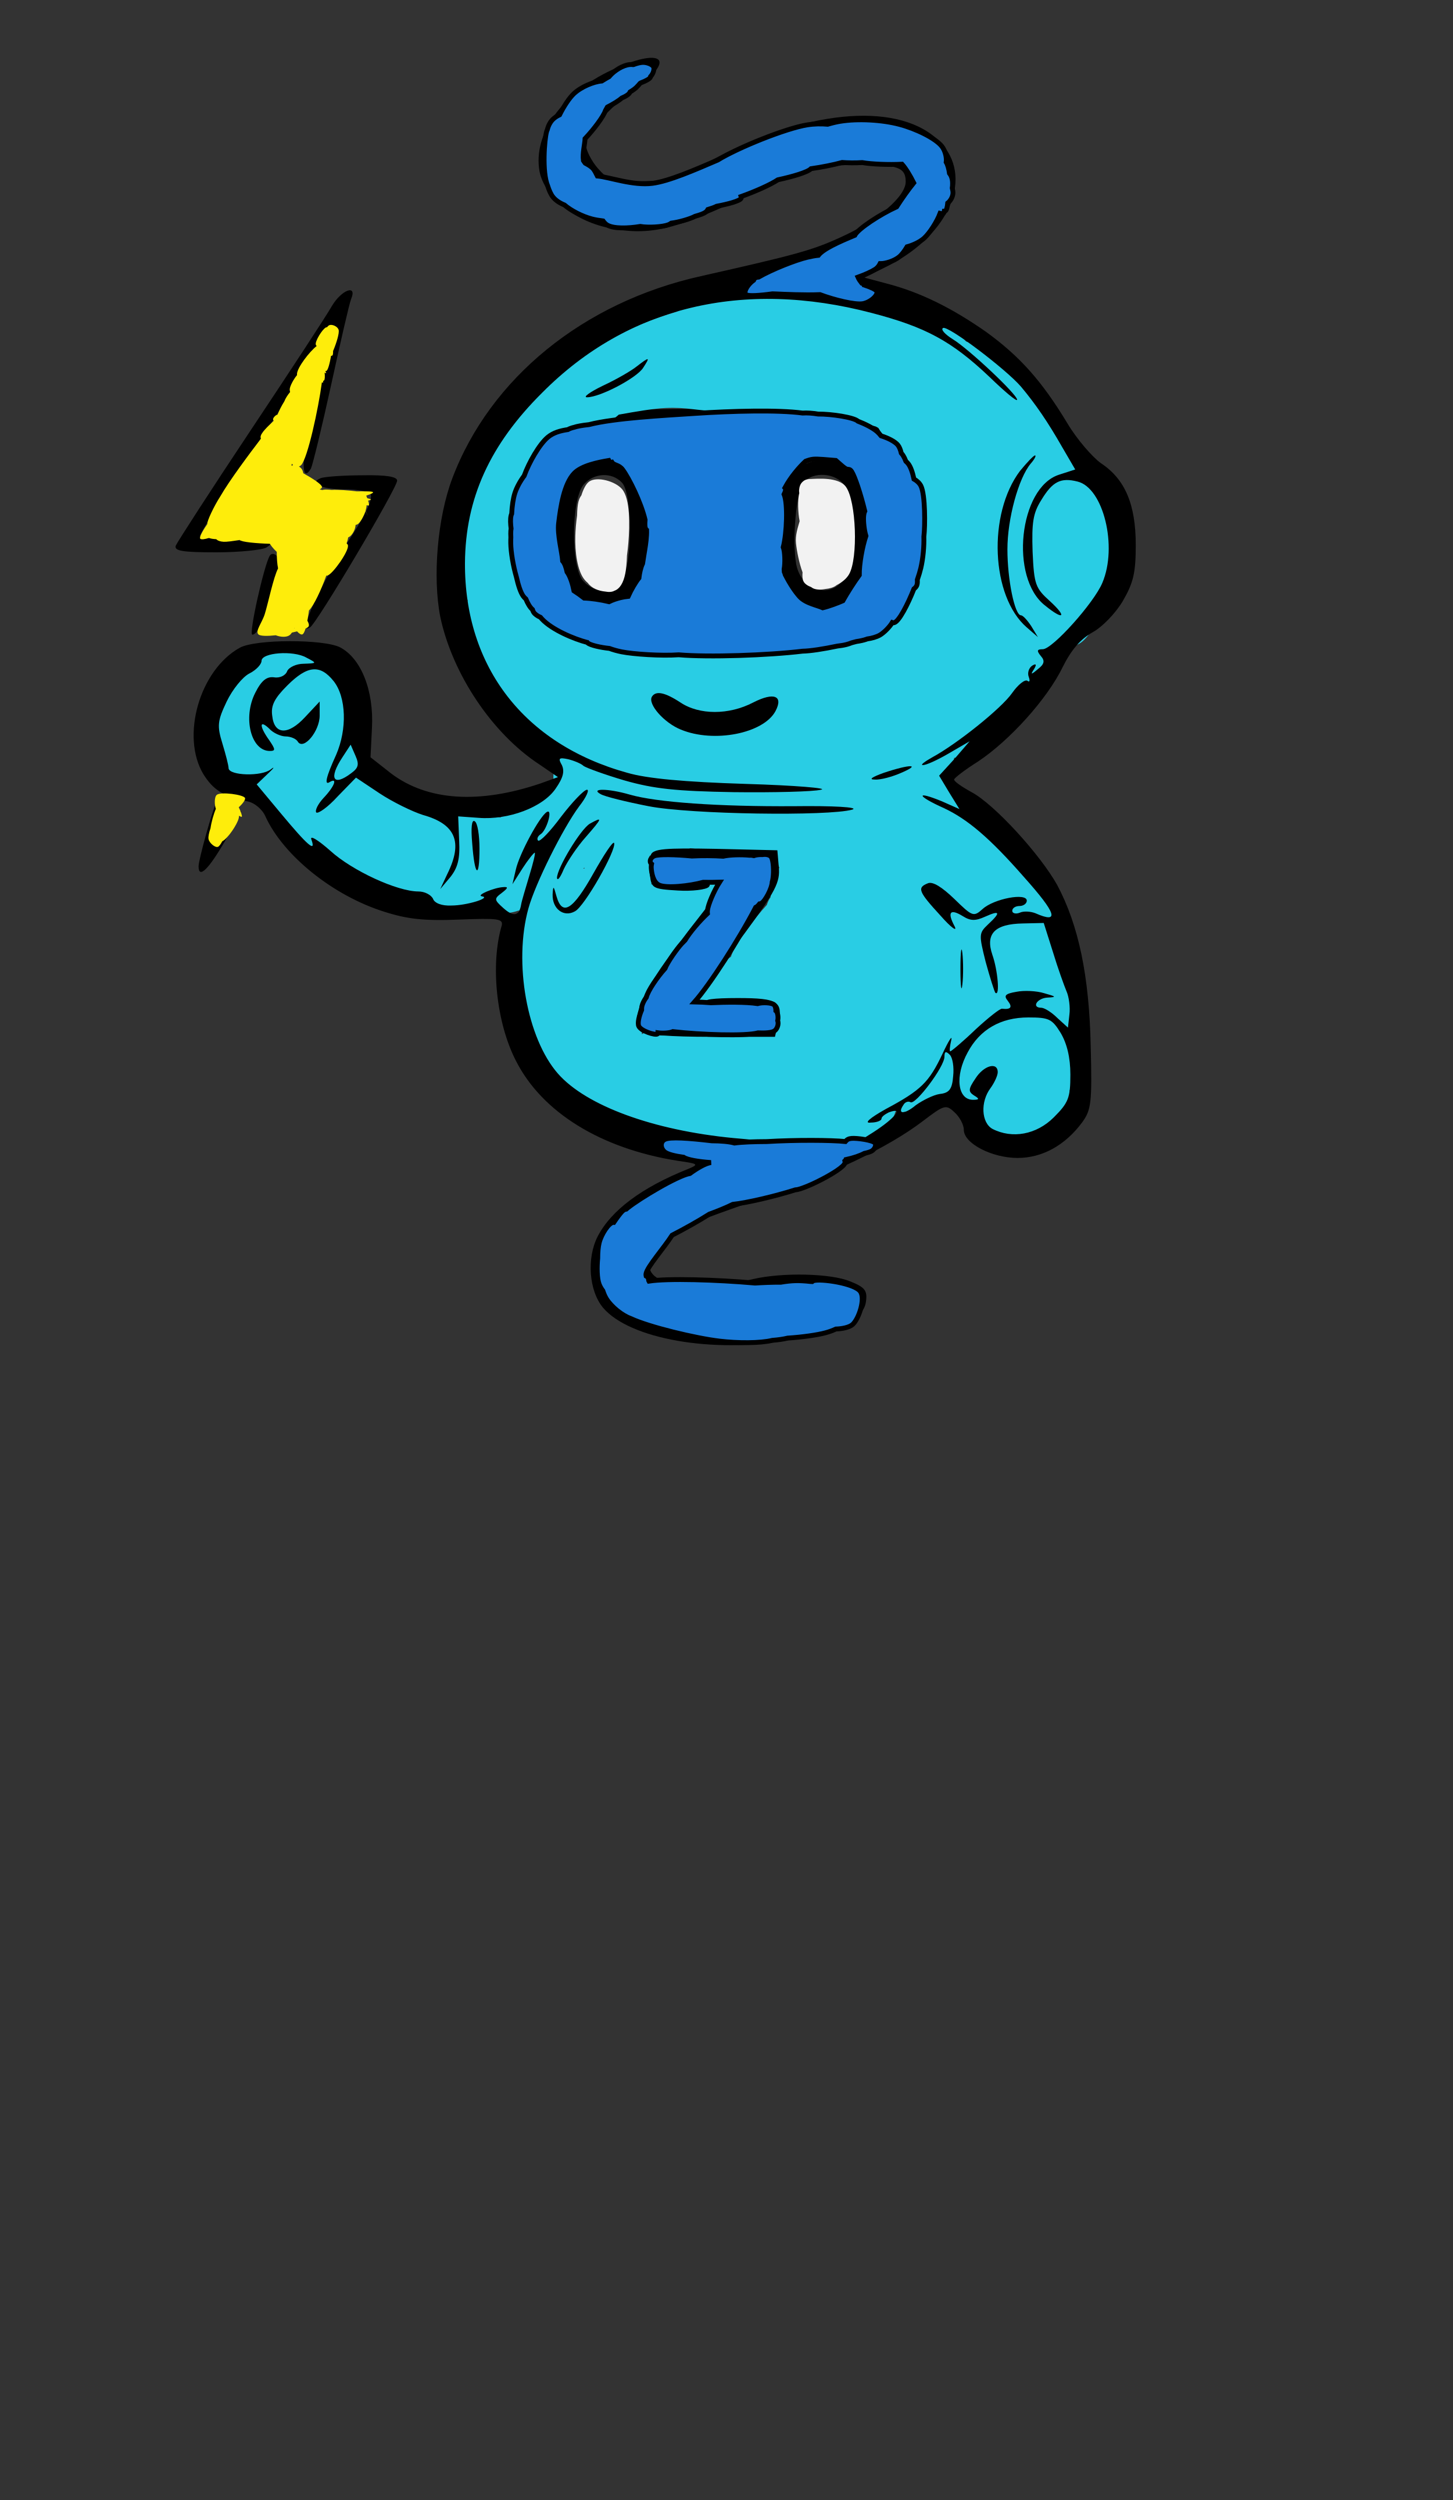 <?xml version="1.0" encoding="utf-8"?>
<svg version="1.0" xmlns="http://www.w3.org/2000/svg" width="300pt" height="516pt" viewBox="0 0 300 516" preserveAspectRatio="none">
  <rect x="0" y="0" width="300" height="516" fill="#333333" stroke="none"/>
  <g transform="translate(0,302) scale(0.1,-0.1)" fill="#000000" stroke="none">
    <path d="M1260 2171 c-137 -19 -220 -118 -220 -261 0 -132 72 -212 216 -240 85 -17 431 -8 502 12 103 30 156 111 155 239 -1 116 -38 185 -126 231 -39 21 -57 22 -257 24 -118 1 -240 -1 -270 -5z m481 -22 c54 -14 101 -50 127 -97 20 -36 24 -56 23 -134 0 -82 -3 -96 -28 -136 -28 -45 -72 -75 -128 -88 -89 -19 -363 -24 -475 -8 -120 17 -200 100 -200 209 0 90 19 142 69 194 42 43 53 49 112 59 35 6 98 11 139 12 41 1 75 2 76 3 6 6 255 -6 285 -14z"/>
    <path d="M1191 2046 c-29 -31 -40 -82 -36 -159 3 -55 7 -65 35 -90 26 -23 39 -28 63 -23 57 12 77 45 81 136 3 73 -9 115 -41 140 -35 27 -74 26 -102 -4z m93 -22 c22 -22 22 -170 0 -202 -19 -28 -55 -28 -80 -1 -26 29 -25 171 2 200 21 23 57 25 78 3z"/>
    <path stroke="rgb(255,0,0)" stroke-width="0" opacity="0.949" d="M 2145.429 1610.561 C 2172.764 1634.764 2190.266 1655.334 2197.005 1678.256 C 2197.651 1680.455 2198.19 1682.759 2198.624 1685.136 C 2209.844 1684.962 2222.256 1686.724 2231.543 1693.452 C 2251.15 1707.657 2271.001 1744.148 2279.897 1780.488 C 2280.977 1784.9 2281.948 1789.611 2282.812 1794.565 C 2294.019 1806.702 2299.255 1823.42 2302.922 1844.038 C 2308.599 1875.963 2310.189 1949.2 2296.475 1969.756 C 2292.096 1976.319 2284.049 1977.954 2275.97 1978.68 C 2273.697 1996.292 2270.356 2011.472 2266.081 2019.951 C 2260.397 2031.227 2253.896 2034.321 2243.517 2036.069 C 2242.953 2036.164 2242.373 2036.218 2241.779 2036.235 C 2237.465 2042.005 2232.958 2047.079 2228.32 2051.266 C 2226.916 2052.533 2225.418 2053.737 2223.84 2054.881 C 2216.358 2097.673 2206.148 2135.326 2193.321 2150.275 C 2189.171 2155.111 2183.98 2158.107 2178.2 2159.891 C 2176.872 2165.954 2174.644 2172.187 2171.217 2178.365 C 2163.143 2192.92 2140.153 2213.481 2117.946 2232.09 C 2117.007 2233.235 2116.037 2234.361 2115.035 2235.468 C 2105.898 2245.56 2092.762 2256.032 2077.158 2266.193 C 2074.758 2268.356 2072.768 2270.257 2071.287 2271.848 C 2064.802 2278.815 2068.794 2279.887 2061.617 2284.742 C 2051.465 2291.61 2020.707 2306.119 1994.593 2315.288 C 1983.281 2328.58 1972.423 2339.764 1963.068 2347.371 C 1931.145 2373.329 1883.623 2380.476 1863.138 2379.607 C 1854.157 2379.225 1848.645 2376.853 1844.294 2371.934 C 1838.249 2375.481 1831.891 2378.692 1825.377 2381.449 C 1796.046 2393.861 1751.183 2399.899 1712.952 2400.7 C 1700.57 2404.217 1687.69 2407.05 1676.173 2409.079 C 1652.548 2413.241 1623.543 2413.625 1597.523 2412.037 C 1576.266 2416.051 1549.619 2416.557 1527.89 2416.447 C 1490.91 2416.259 1434.083 2411.012 1411.842 2397.106 C 1404.141 2392.291 1400.878 2384.583 1398.283 2377.038 C 1348.913 2362.349 1291.957 2339.709 1270.927 2326.188 C 1268.181 2324.423 1265.75 2322.813 1263.599 2321.284 C 1261.751 2321.122 1259.895 2320.916 1258.033 2320.662 C 1213.732 2314.625 1129.762 2283.157 1087.185 2243.297 C 1062.669 2220.345 1043.558 2191.82 1028.726 2159.32 C 1021.097 2152.022 1014.397 2144.675 1008.899 2137.38 C 992.294 2115.346 981.922 2086.921 975.055 2056.848 C 972.446 2053.776 970.168 2051.225 968.375 2049.424 C 962.388 2043.411 959.484 2046.474 955.48 2039.753 C 948.01 2027.213 937.269 1994.377 936.139 1965.611 C 934.868 1933.245 938.116 1894.808 952.046 1852.918 C 951.85 1836.092 953.285 1820.62 957.322 1805.355 C 959.702 1796.356 962.343 1788.38 965.616 1780.814 C 965.166 1779.354 964.85 1777.723 964.691 1775.883 C 961.494 1738.901 998.009 1637.254 1035.609 1588.917 C 1050.721 1569.489 1068.326 1552.123 1088.123 1537.07 C 1090.388 1528.343 1093.984 1519.844 1099.158 1512.934 C 1112.584 1495.006 1134.652 1479.69 1166.809 1467.767 C 1163.447 1466.663 1160.524 1465.45 1158.103 1464.12 C 1147.734 1458.424 1146.483 1451.903 1145.209 1441.555 C 1143.9 1430.928 1139.659 1413.205 1145.756 1397.308 C 1111.416 1389.829 1061.666 1368.736 1043.437 1348.073 C 1039.52 1343.633 1036.263 1338.394 1033.645 1332.765 C 991.591 1341.149 930.817 1346.875 905.285 1343.467 C 897.213 1342.39 890.838 1340.431 885.494 1337.9 C 875.291 1342.979 863.835 1343.702 855.551 1350.836 C 843.68 1361.059 839.377 1378.166 826.539 1389.518 C 812.215 1402.183 787.767 1404.62 771.738 1421.754 C 753.067 1441.713 743.298 1491.907 725.491 1510.053 C 720.53 1554.857 702.649 1617.962 681.019 1643.257 C 658.357 1669.759 613.473 1678.085 587.536 1678.716 C 567.101 1679.213 545.742 1667.554 535.959 1659.375 C 529.229 1653.748 532.078 1645.172 526.289 1640.034 C 519.291 1633.824 502.531 1634.748 494.053 1627.139 C 485.395 1619.368 477.436 1610.451 474.981 1593.732 C 468.473 1587.658 463.06 1580.713 458.773 1573.093 C 450.931 1563.371 445.349 1550.243 441.555 1535.499 C 434.414 1507.744 431.731 1449.048 441.555 1425.898 C 448.486 1409.567 463.566 1400.639 477.014 1396.886 C 490.436 1393.141 510.737 1396.424 522.144 1403.333 C 522.761 1403.707 523.348 1404.119 523.909 1404.566 C 524.551 1402.084 525.292 1399.913 526.289 1398.268 C 529.368 1393.184 532.228 1393.808 535.959 1388.597 C 542.104 1380.017 548.888 1357.622 558.524 1346.691 C 567.454 1336.561 581.516 1334.728 590.759 1324.126 C 601.313 1312.023 604.105 1290.28 616.548 1275.773 C 630.19 1259.867 650.56 1239.841 671.348 1233.867 C 685.271 1229.865 705.569 1230.498 721.838 1233.686 C 722.389 1232.96 722.906 1232.252 723.385 1231.565 C 731.001 1220.646 726.412 1215.979 736.279 1209 C 753.926 1196.519 811.123 1180.262 842.656 1176.764 C 846.922 1176.291 851.25 1175.929 855.574 1175.688 C 857.572 1170.234 860.152 1165.196 863.379 1161.107 C 875.596 1145.627 893.043 1132.828 924.626 1128.872 C 947.396 1126.02 990.355 1129.203 1035.201 1135.232 C 1047.904 1134.577 1059.972 1136.88 1070.011 1140.418 C 1070.914 1140.566 1071.816 1140.714 1072.716 1140.863 C 1065.709 1129.872 1059.075 1116.428 1056.792 1101.702 C 1050.978 1064.205 1065.194 968.722 1076.133 950.195 C 1078.118 946.834 1080.128 945.597 1082.322 945.092 C 1078.387 939.552 1075.725 932.979 1075.212 925.788 C 1073.347 899.664 1101.368 841.512 1126.789 809.741 C 1152.003 778.228 1187.045 754.117 1226.719 735.599 C 1244.723 727.195 1267.776 719.369 1291.271 712.98 C 1293.897 703.637 1297.938 694.833 1301.781 689.549 C 1307.47 681.727 1309.1 679.014 1324.346 676.654 C 1335.779 674.885 1357.649 675.776 1384.543 677.932 C 1385.095 677.495 1385.746 677.069 1386.514 676.654 C 1409.527 664.231 1515.832 660.1 1563.809 657.313 C 1598.117 655.32 1614.728 648.653 1647.476 655.751 C 1683.118 652.747 1784.133 663.535 1816.167 682.18 C 1834.455 692.825 1844.492 710.612 1849.141 726.139 C 1851.925 725.408 1854.754 724.869 1857.612 724.547 C 1885.374 721.422 1949.148 759.742 1960.766 756.783 C 1965.284 755.632 1960.757 751.462 1963.989 747.112 C 1970.728 738.042 1998.926 718.93 2012.342 705.206 C 2024.081 693.199 2031.218 679.685 2041.354 669.747 C 2050.635 660.648 2056.138 649.804 2070.366 647.182 C 2090.931 643.393 2137.654 649.391 2160.625 666.523 C 2184.303 684.183 2207.444 714.374 2208.979 753.559 C 2209.168 758.386 2208.983 763.812 2208.463 769.723 C 2210.452 772.075 2212.27 774.731 2213.884 777.676 C 2227.656 784.45 2239.319 792.184 2243.977 799.61 C 2253.831 815.316 2244.13 846.991 2237.53 857.633 C 2233.094 864.787 2223.197 858.59 2218.189 867.304 C 2208.466 884.22 2218.634 932.941 2205.294 980.128 C 2199.602 1000.261 2190.402 1028.2 2179.328 1058.624 C 2186.558 1061.521 2193.396 1064.459 2196.084 1071.308 C 2203.431 1090.029 2200.959 1119.711 2189.637 1148.673 C 2174.28 1187.962 2135.356 1244.903 2092.931 1284.062 C 2072.339 1303.069 2039.493 1321.741 2007.618 1338.64 C 2005.27 1352.619 2001.251 1366.21 1995.304 1376.164 C 1987.533 1389.171 1976.141 1399.757 1962.225 1409.046 C 1965.712 1425.638 1968.404 1441.976 1969.898 1455.556 C 2002.145 1462.476 2027.35 1470.495 2040.433 1479.777 C 2052.634 1488.434 2052.447 1496.968 2053.327 1508.789 C 2053.91 1516.622 2053.431 1528.281 2051.198 1539.211 C 2088.637 1563.272 2123.224 1590.902 2145.429 1610.561 Z M 1364.026 1193.305 C 1362.561 1193.769 1361.042 1194.034 1359.434 1194.016 C 1354.245 1194.693 1348.994 1194.956 1344.554 1194.675 C 1344.739 1195.315 1344.911 1195.945 1345.069 1196.566 C 1348.003 1208.074 1346.128 1221.589 1342.668 1234.208 C 1344.582 1235.488 1346.044 1236.802 1346.783 1238.036 C 1348.931 1241.622 1343.564 1247.797 1340.558 1253.658 C 1365.43 1254.358 1406.565 1261.572 1420.924 1267.048 C 1422.557 1267.671 1423.893 1268.415 1425.022 1269.228 C 1425.088 1269.217 1425.155 1269.207 1425.222 1269.197 C 1438.838 1267.118 1467.402 1265.702 1498.455 1265.586 C 1521.757 1263.418 1546.02 1262.084 1565.632 1262.162 C 1574.207 1259.932 1588.38 1259.84 1597.422 1261.884 C 1599.89 1252.56 1605.01 1239.981 1609.21 1228.535 C 1609.127 1228.48 1609.045 1228.423 1608.964 1228.366 C 1600.289 1222.216 1593.431 1190.809 1590.77 1167.669 C 1587.881 1164.255 1585.43 1158.601 1583.172 1152.131 C 1557.997 1124.976 1516.755 1070.651 1509.175 1045.345 C 1499.964 1038.832 1492.854 1032.279 1490.768 1027.431 C 1490.27 1026.273 1489.934 1025.028 1489.749 1023.738 C 1485.546 1020.829 1481.103 1017.561 1476.799 1013.463 C 1466.38 1003.543 1447.012 985.494 1436.119 971.576 C 1434.358 971.244 1432.867 970.88 1431.669 970.482 C 1421.243 967.022 1416.73 959.235 1421.999 954.364 C 1423.159 953.292 1425.345 952.229 1428.413 951.179 C 1429.438 947.019 1432.063 943.645 1434.893 942.545 C 1438.304 941.219 1443.545 943.072 1449.697 946.179 C 1482.087 940.339 1536.466 935.132 1583.74 931.281 C 1588.269 921.485 1592.931 909.655 1598.422 898.02 C 1532.537 900.443 1422.126 892.845 1382.242 890.968 C 1353.608 889.621 1336.244 893.357 1325.229 885.308 C 1325.749 897.273 1324.99 908.72 1322.648 915.41 C 1330.38 929.766 1337.209 945.369 1338.187 954.364 C 1338.487 957.129 1337.852 959.273 1336.874 961.161 C 1342.22 969.455 1346.745 978.139 1348.932 984.451 C 1349.812 986.991 1350.549 989.748 1351.121 992.575 C 1357.681 1000.209 1364.652 1010.519 1370.425 1020.864 C 1373.853 1020.729 1377.235 1021.11 1380.093 1022.059 C 1394.795 1026.939 1418.822 1066.508 1428.446 1076.859 C 1433.369 1082.154 1433.848 1081.756 1438.117 1086.53 C 1443.567 1092.626 1458.528 1104.817 1464.559 1114.677 C 1477.697 1127.179 1490.153 1142.012 1495.066 1154.224 C 1500.802 1168.484 1500.477 1190.006 1495.066 1196.13 C 1493.619 1197.768 1491.593 1199.012 1489.186 1199.689 C 1487.094 1202.051 1483.528 1204.057 1479.185 1205.344 C 1470.754 1210.858 1446.326 1208.402 1425.222 1204.726 C 1412.266 1202.469 1391.413 1197.471 1371.527 1191.605 C 1369.194 1192.26 1366.654 1192.833 1364.026 1193.305 Z M 1207.038 1228.927 C 1206.788 1228.288 1206.542 1227.651 1206.298 1227.015 C 1205.608 1227.403 1204.904 1227.783 1204.186 1228.156 C 1205.142 1228.405 1206.095 1228.657 1207.038 1228.927 Z M 1374.081 2177.905 C 1420.055 2179.917 1436.951 2172.08 1483.681 2171.458 C 1513.44 2171.062 1560.564 2168.978 1607.093 2168.339 C 1619.259 2158.914 1633.558 2151.063 1647.621 2148.433 C 1667.141 2144.782 1688.997 2154.039 1713.557 2162.517 C 1743.179 2154.25 1781.209 2147.309 1808.263 2139.703 C 1809.922 2138.738 1811.665 2137.809 1813.477 2136.907 C 1816.497 2131.727 1819.468 2127.017 1822.153 2123.105 C 1826.416 2116.894 1831.518 2112.152 1836.799 2107.925 C 1841.904 2097.674 1847.281 2087.964 1852.672 2079.605 C 1862.683 2052.007 1880.967 2014.627 1884.782 1984.953 C 1888.595 1955.298 1888.729 1921.816 1884.992 1891.528 C 1864.081 1870.012 1843.928 1840.405 1838.731 1809.039 C 1837.105 1799.223 1837 1787.311 1838.04 1774.141 C 1836.347 1772.119 1834.726 1770.382 1833.205 1768.975 C 1825.334 1761.693 1818.533 1767.918 1810.641 1762.528 C 1799.553 1754.956 1780.315 1737.56 1775.182 1720.622 C 1774.87 1719.591 1774.591 1718.512 1774.344 1717.391 C 1766.659 1713.237 1760.141 1709.718 1755.38 1707.268 C 1747.226 1703.071 1743.392 1702.533 1739.544 1700.243 C 1730.574 1696.777 1721.702 1693.825 1713.013 1691.61 C 1702.214 1688.857 1691.199 1687.17 1680.086 1686.146 C 1678.252 1688.706 1675.915 1691.027 1672.949 1692.992 C 1643.794 1712.304 1540.303 1709.325 1469.866 1709.11 C 1395.554 1708.882 1274.907 1714.558 1237.771 1689.768 C 1235.733 1688.407 1233.853 1686.891 1232.121 1685.246 C 1202.507 1702.815 1163.788 1733.959 1134.666 1759.397 C 1124.615 1776.464 1116.219 1791.34 1110.21 1797.987 C 1105.663 1803.018 1103.661 1801.823 1100.9 1803.731 C 1096.644 1877.171 1095.383 1978.879 1104.465 2035.469 C 1123.717 2060.031 1143.951 2083.938 1158.88 2103.53 C 1202.721 2126.535 1254.455 2143.009 1276.453 2163.169 C 1276.825 2163.51 1277.194 2163.851 1277.56 2164.193 C 1314.413 2170.826 1349.874 2176.846 1374.081 2177.905 Z" style="fill-opacity: 1; fill-rule: nonzero; stroke: none; stroke-dasharray: none; stroke-dashoffset: 0px; stroke-linecap: butt; stroke-linejoin: miter; stroke-miterlimit: 4; stroke-opacity: 1; stroke-width: 1px; paint-order: normal; vector-effect: none; opacity: 1; mix-blend-mode: normal; isolation: auto; fill: rgb(41, 205, 228);"/>
    <path d="M1264 2876 c-104 -48 -164 -133 -150 -210 10 -51 70 -101 141 -116 81 -17 133 -6 265 55 137 64 175 75 257 75 77 0 93 -6 93 -35 0 -31 -59 -81 -135 -115 -59 -27 -93 -36 -288 -80 -243 -54 -435 -211 -513 -417 -31 -82 -41 -204 -25 -286 25 -118 107 -241 205 -305 l38 -26 -36 -13 c-127 -43 -234 -36 -309 21 l-42 33 3 61 c4 76 -22 143 -66 166 -34 17 -175 17 -207 -1 -83 -46 -122 -183 -75 -261 20 -32 41 -46 91 -56 15 -3 31 -17 37 -31 37 -81 140 -164 246 -197 47 -15 82 -19 154 -16 79 3 91 2 88 -12 -24 -81 -11 -201 29 -279 54 -107 176 -182 335 -207 42 -6 44 -7 20 -17 -95 -38 -158 -85 -186 -139 -23 -45 -18 -112 11 -147 55 -65 228 -95 383 -67 106 19 156 44 160 80 3 22 -2 29 -32 41 -40 17 -141 19 -201 5 -55 -14 -169 -14 -194 0 -29 15 -26 41 7 72 37 35 53 42 203 94 147 50 263 106 333 159 46 35 49 36 67 19 10 -9 19 -25 19 -36 0 -28 58 -58 111 -58 51 0 98 26 133 73 19 26 21 40 18 157 -3 146 -25 250 -69 333 -35 63 -130 167 -177 192 -20 11 -36 22 -36 26 0 3 22 20 49 37 65 43 143 129 175 195 18 36 37 58 62 72 20 11 47 39 62 64 22 38 27 58 27 116 0 84 -22 136 -72 169 -18 13 -50 50 -69 82 -53 88 -99 139 -168 189 -70 49 -136 82 -206 100 l-45 12 50 25 c128 66 176 185 105 256 -80 81 -263 68 -454 -30 -89 -46 -108 -52 -164 -52 -58 -1 -66 2 -88 27 -13 15 -24 37 -24 47 0 25 43 74 107 121 80 59 47 81 -53 35z m-84 -158 c1 -61 65 -108 148 -108 37 0 70 10 141 45 51 25 101 45 112 45 10 0 19 4 19 9 0 8 27 18 80 27 108 21 193 7 233 -36 15 -17 27 -42 27 -55 0 -32 -35 -86 -74 -114 -17 -12 -46 -34 -65 -50 l-34 -28 22 -22 c28 -28 19 -44 -17 -30 -15 6 -67 13 -115 16 -57 4 -86 10 -84 17 2 6 8 11 13 11 27 1 183 61 225 86 51 32 89 82 89 117 0 70 -132 89 -275 40 -16 -6 -67 -28 -112 -49 -45 -22 -109 -46 -142 -55 -54 -13 -65 -13 -113 1 -29 9 -60 21 -69 28 -33 26 -48 81 -33 121 10 27 24 18 24 -16z m620 -344 c111 -29 165 -58 243 -132 31 -30 57 -52 57 -47 0 11 -100 105 -133 125 -16 10 -25 20 -20 23 10 6 130 -85 161 -121 31 -37 56 -74 84 -123 l28 -48 -34 -11 c-82 -27 -102 -213 -28 -270 38 -31 46 -24 10 9 -30 27 -33 34 -36 102 -2 61 1 80 18 107 23 38 40 47 75 38 53 -13 83 -134 51 -209 -17 -41 -103 -137 -123 -137 -12 0 -13 -3 -4 -14 9 -10 7 -17 -6 -27 -14 -12 -16 -12 -8 0 6 10 4 12 -4 7 -7 -5 -10 -15 -7 -23 3 -8 2 -12 -3 -8 -5 3 -19 -8 -31 -25 -22 -32 -115 -106 -165 -133 -16 -9 -25 -16 -20 -16 6 -1 30 10 54 24 l43 25 -31 -36 -32 -35 21 -35 21 -34 -36 16 c-56 23 -52 11 4 -14 49 -23 95 -62 165 -142 68 -76 74 -97 24 -75 -10 4 -25 5 -33 1 -8 -3 -15 -1 -15 4 0 6 7 10 15 10 8 0 15 5 15 11 0 17 -68 4 -91 -17 -19 -17 -21 -16 -59 21 -25 24 -44 36 -54 32 -23 -9 -20 -17 26 -67 22 -25 35 -34 29 -22 -16 30 -9 37 17 21 16 -10 26 -10 46 -1 31 14 33 9 6 -16 -19 -18 -19 -21 -5 -77 9 -33 18 -61 20 -64 10 -9 5 47 -6 78 -15 44 5 64 63 65 l43 1 19 -60 c10 -33 23 -69 28 -81 5 -11 8 -33 6 -48 l-3 -27 -22 20 c-12 12 -27 21 -33 21 -21 0 -9 20 13 21 19 1 18 2 -7 9 -16 5 -42 6 -57 3 -24 -4 -27 -8 -18 -19 10 -13 6 -18 -12 -16 -4 1 -29 -19 -55 -43 -26 -25 -50 -45 -52 -45 -2 0 -1 10 2 23 3 12 -5 0 -18 -28 -28 -59 -44 -75 -117 -114 -34 -19 -46 -30 -31 -28 12 0 22 4 22 8 0 4 7 9 15 13 32 12 13 -12 -32 -41 -42 -27 -70 -41 -148 -74 -11 -5 -65 -23 -120 -41 -120 -40 -190 -79 -210 -118 -21 -40 -19 -57 10 -84 36 -34 96 -39 215 -21 94 15 172 16 187 2 14 -14 -9 -37 -49 -48 -57 -16 -76 -18 -190 -18 -187 -2 -278 61 -234 160 21 48 43 70 113 113 34 21 64 45 68 54 7 18 -27 52 -51 52 -8 0 -14 4 -14 8 0 4 26 5 58 1 31 -4 82 -7 112 -7 42 1 35 3 -35 9 -167 16 -305 67 -363 133 -64 73 -92 229 -61 341 14 51 72 167 105 211 15 19 21 34 16 34 -6 0 -30 -25 -53 -55 -23 -31 -44 -53 -48 -50 -3 3 -1 9 5 13 13 8 26 54 13 46 -15 -9 -57 -87 -64 -119 l-7 -30 21 33 c11 17 23 32 25 32 2 0 -3 -21 -11 -47 -8 -27 -16 -53 -17 -60 -4 -24 -16 -26 -37 -7 -19 17 -19 19 -3 31 13 10 14 13 3 12 -19 -1 -57 -17 -44 -19 20 -3 -31 -19 -63 -19 -20 -1 -35 5 -38 14 -4 8 -17 15 -30 15 -44 0 -137 43 -182 84 -26 23 -43 33 -39 23 10 -28 -8 -12 -63 54 l-50 60 23 22 c13 12 15 16 6 9 -19 -15 -85 -13 -87 2 0 6 -6 29 -13 52 -11 36 -10 46 9 86 12 25 33 51 47 58 14 7 25 19 25 26 0 17 65 22 92 7 23 -12 23 -12 -5 -13 -15 0 -30 -7 -34 -15 -3 -9 -15 -15 -27 -13 -15 2 -26 -6 -39 -32 -26 -51 -9 -120 30 -120 12 0 12 3 -1 22 -21 29 -21 44 0 24 8 -9 24 -16 34 -16 10 0 22 -5 25 -11 12 -18 45 22 45 54 l0 29 -30 -32 c-35 -38 -64 -37 -68 3 -3 21 5 36 31 62 42 42 68 44 96 9 26 -33 28 -99 5 -152 -21 -46 -25 -64 -13 -56 17 10 9 -10 -13 -33 -12 -13 -18 -26 -15 -30 4 -3 24 11 44 33 l38 39 48 -32 c27 -18 68 -38 90 -45 68 -19 83 -56 51 -121 l-15 -32 21 25 c15 19 20 37 18 75 l-2 50 42 -3 c62 -5 133 22 159 60 16 23 19 36 13 49 -8 14 -6 16 13 12 12 -3 27 -9 32 -14 6 -4 44 -18 85 -30 60 -17 105 -22 225 -24 83 -1 164 1 180 5 17 3 -53 9 -155 12 -127 4 -204 11 -245 23 -213 59 -336 219 -335 433 1 133 51 244 160 352 176 177 414 234 680 164z m-1075 -950 c-37 -28 -47 -11 -18 33 l17 26 10 -23 c8 -18 6 -25 -9 -36z m1465 -536 c13 -22 20 -51 20 -86 0 -48 -4 -58 -34 -88 -36 -36 -86 -45 -127 -24 -23 13 -25 56 -4 84 8 11 15 26 15 33 0 22 -29 14 -46 -13 -15 -22 -15 -27 -3 -35 12 -7 11 -9 -2 -9 -32 0 -38 49 -11 98 25 47 68 72 125 72 43 0 49 -3 67 -32z m-222 -89 c-2 -27 -8 -35 -28 -37 -13 -2 -35 -13 -49 -23 -24 -20 -39 -19 -26 0 3 6 10 9 15 6 10 -6 70 73 70 94 0 11 3 12 11 4 6 -6 9 -26 7 -44z"/>
    <path d="M1657 2059 c-30 -18 -47 -65 -47 -132 0 -78 14 -121 45 -141 29 -19 46 -20 79 -5 41 19 59 70 54 159 -3 66 -7 82 -27 104 -26 28 -71 34 -104 15z m87 -41 c19 -27 22 -144 4 -183 -24 -53 -92 -40 -104 20 -9 51 0 150 15 169 20 24 67 20 85 -6z"/>
    <path d="M2106 2048 c-67 -89 -60 -259 14 -323 l23 -20 -14 23 c-8 12 -17 22 -21 22 -13 0 -28 74 -28 136 0 64 23 147 48 177 8 9 12 17 9 17 -3 0 -17 -15 -31 -32z"/>
    <path d="M1825 1425 c-25 -9 -32 -14 -19 -14 12 -1 37 6 55 14 42 18 18 18 -36 0z"/>
    <path d="M1240 1381 c8 -5 53 -16 99 -25 87 -17 372 -21 421 -7 14 5 -40 8 -120 7 -157 -1 -285 8 -340 24 -45 13 -82 13 -60 1z"/>
    <path d="M975 1279 c5 -68 15 -75 15 -11 0 28 -4 54 -10 57 -6 4 -8 -13 -5 -46z"/>
    <path d="M1218 1320 c-19 -11 -68 -92 -68 -112 1 -7 7 1 14 18 8 17 28 47 46 67 34 39 35 42 8 27z"/>
    <path d="M1225 1217 c-42 -75 -64 -89 -76 -47 -6 22 -7 23 -8 4 -1 -30 23 -48 46 -35 20 10 86 127 81 141 -2 5 -21 -24 -43 -63z"/>
    <path d="M1401 1072 c-75 -97 -101 -158 -78 -181 7 -7 64 -11 144 -11 l133 0 6 25 c12 48 1 55 -83 55 -51 0 -73 -3 -64 -9 8 -5 33 -8 56 -6 48 4 70 -6 62 -29 -9 -22 -218 -24 -236 -2 -15 18 11 73 63 131 20 22 36 43 36 47 0 4 6 13 14 20 12 13 32 59 24 58 -2 -1 -36 -44 -77 -98z" style=""/>
    <path d="M1344 1256 c-3 -8 -4 -27 -2 -43 3 -26 6 -28 57 -31 30 -2 59 2 64 7 8 8 -3 11 -35 11 -29 0 -50 6 -58 15 -23 28 3 36 111 33 103 -3 104 -3 107 -28 1 -17 -14 -47 -51 -95 -29 -38 -63 -88 -77 -109 -42 -70 0 -26 77 77 64 87 74 106 71 137 l-3 35 -128 3 c-104 2 -128 0 -133 -12z" style=""/>
    <path d="M1983 1020 c0 -36 2 -50 4 -32 2 17 2 47 0 65 -2 17 -4 3 -4 -33z"/>
    <path d="M685 2388 c-10 -18 -86 -134 -168 -257 -82 -123 -151 -230 -154 -237 -4 -11 13 -14 83 -14 49 0 96 5 104 10 17 11 15 12 -68 15 -35 2 -66 5 -69 8 -5 6 207 330 237 361 20 20 20 21 -13 -139 -15 -71 -13 -112 5 -82 4 9 23 87 42 174 19 87 37 166 41 176 13 31 -20 19 -40 -15z"/>
    <path d="M662 2033 c-25 -10 1 -23 48 -23 27 0 52 -4 55 -10 5 -8 -8 -38 -35 -80 -69 -106 -118 -213 -90 -195 14 8 180 288 180 303 0 8 -22 12 -72 11 -40 0 -79 -3 -86 -6z"/>
    <path d="M557 1873 c-12 -20 -44 -163 -36 -163 22 0 66 147 50 163 -5 5 -11 5 -14 0z"/>
    <path d="M446 1362 c-7 -13 -36 -116 -36 -130 0 -27 21 -6 55 53 l33 60 -24 12 c-13 6 -26 8 -28 5z"/>
    <path d="M1315 2264 c-11 -9 -42 -27 -70 -40 -27 -13 -42 -24 -33 -24 27 0 103 40 116 61 15 23 13 23 -13 3z"/>
    <path d="M1346 1582 c-9 -15 25 -54 60 -68 68 -28 170 -8 195 38 17 32 -3 40 -46 18 -50 -26 -111 -26 -150 0 -32 21 -51 25 -59 12z"/>
  </g>
  <path stroke="rgb(255,0,0)" stroke-width="0" opacity="0.812" d="M 177.459 57.804 C 177.585 57.993 177.756 58.219 177.94 58.458 C 178.209 58.569 178.382 58.675 178.426 58.771 C 178.435 58.79 178.439 58.809 178.441 58.83 C 179.818 59.289 180.811 59.746 181.005 60.107 C 181.424 60.884 179.66 62.444 178.104 62.686 C 176.48 62.939 172.283 61.92 169.308 60.807 C 166.024 60.943 161.98 60.739 160.052 60.66 C 159.86 60.652 159.671 60.646 159.486 60.641 C 156.791 61.016 154.623 61.142 154.112 60.844 C 153.426 60.443 154.131 59.15 155.079 58.265 C 155.217 58.136 155.388 57.999 155.586 57.856 C 155.652 57.684 155.743 57.538 155.862 57.436 C 156.032 57.289 156.3 57.217 156.633 57.19 C 159.377 55.604 164.291 53.666 166.683 53.107 C 167.491 52.918 168.263 52.766 168.963 52.698 C 169.992 51.379 173.094 49.975 176.479 48.573 C 176.483 48.564 176.488 48.556 176.492 48.548 C 177.211 47.194 181.749 44.223 185.118 42.699 C 186.238 40.95 187.515 39.154 188.659 37.74 C 187.899 36.212 186.979 34.717 186.237 33.891 C 183.475 34.032 179.948 33.891 178.029 33.556 C 176.578 33.647 174.998 33.621 173.874 33.533 C 172.087 34.028 169.695 34.495 167.452 34.819 C 166.721 35.564 163.639 36.459 160.607 37.11 C 159.084 38.127 155.88 39.547 153.013 40.565 C 153.059 40.711 153.061 40.842 153.006 40.95 C 152.745 41.464 150.382 42.122 147.976 42.563 C 147.556 42.779 146.929 43.009 146.149 43.242 C 146.047 43.452 145.886 43.648 145.638 43.825 C 145.268 44.089 144.498 44.371 143.516 44.64 C 142.389 45.237 140.08 45.867 138.605 46.049 C 138.416 46.189 138.2 46.31 137.948 46.404 C 136.78 46.838 133.891 47.021 132.202 46.731 C 129.638 47.152 126.761 47.218 125.422 46.476 C 125.087 46.291 124.78 45.98 124.506 45.6 C 123.624 45.493 122.833 45.356 122.199 45.187 C 120.116 44.631 117.88 43.451 116.541 42.309 C 115.572 41.905 114.716 41.36 114.14 40.628 C 113.738 40.116 113.353 39.247 113.084 38.38 C 111.867 35.496 112.417 28.744 112.85 27.181 C 112.893 27.026 112.941 26.9 112.995 26.795 C 113.212 25.94 113.596 25.191 114.14 24.648 C 114.498 24.29 114.998 23.949 115.531 23.707 C 116.371 22.019 117.513 20.231 118.514 19.306 C 120.013 17.922 122.533 16.868 124.246 16.726 C 124.745 16.41 125.255 16.108 125.762 15.83 C 125.952 15.606 126.133 15.41 126.297 15.254 C 127.477 14.132 129.177 13.238 130.488 13.32 C 130.559 13.324 130.634 13.333 130.712 13.344 C 130.747 13.338 130.782 13.333 130.816 13.329 C 131.519 13.068 132.207 12.894 132.698 12.879 C 133.617 12.852 134.74 13.309 134.955 13.847 C 135.136 14.3 134.884 15.193 134.326 15.801 C 134.325 15.835 134.319 15.867 134.31 15.898 C 134.202 16.249 133.362 16.704 132.327 17.092 C 132.27 17.129 132.211 17.166 132.152 17.203 C 131.933 17.472 131.682 17.746 131.409 18.017 C 131.089 18.334 130.637 18.651 130.096 18.974 C 130.04 19.096 129.971 19.208 129.889 19.306 C 129.634 19.609 129.07 19.934 128.377 20.232 C 127.739 20.8 126.616 21.478 125.411 22.093 C 125.289 22.321 125.154 22.567 125.01 22.81 C 124.574 24.088 122.631 26.673 120.794 28.619 C 120.748 29.802 120.236 31.634 120.452 33.136 C 120.565 33.321 120.695 33.504 120.836 33.684 C 121.373 33.97 121.936 34.287 122.337 34.687 C 122.769 35.119 123.041 35.751 123.335 36.327 C 125.886 36.562 130.689 38.367 134.724 37.839 C 138.112 37.396 143.342 35.118 148.179 33.044 C 152.366 30.462 162.268 26.475 166.683 25.774 C 168.095 25.55 169.552 25.532 170.897 25.648 C 171.802 25.382 172.698 25.167 173.499 25.037 C 177.131 24.446 182.141 24.719 185.748 25.682 C 189.047 26.561 193.081 28.48 194.452 30.195 C 195.178 31.103 195.5 32.606 195.36 33.475 C 195.686 34.026 195.914 34.909 196.033 35.766 C 196.686 36.602 196.702 37.592 196.662 38.325 C 196.654 38.478 196.638 38.643 196.611 38.807 C 196.717 39.222 196.771 39.594 196.755 39.891 C 196.714 40.656 196.215 41.5 195.676 41.906 C 195.597 42.736 195.438 43.358 195.189 43.529 C 195.131 43.569 195.058 43.588 194.973 43.59 C 194.946 43.778 194.896 43.918 194.82 43.989 C 194.689 44.113 194.42 44.113 194.098 44.035 C 193.457 45.756 191.946 48.122 190.814 49.147 C 189.924 49.953 188.476 50.615 187.288 50.928 C 186.779 51.784 186.188 52.574 185.656 53.015 C 184.658 53.844 182.822 54.436 181.717 54.405 C 181.498 54.841 181.211 55.255 180.683 55.594 C 179.93 56.078 178.606 56.683 177.144 57.206 C 177.233 57.408 177.33 57.61 177.459 57.804 Z M 185.395 91.877 C 185.698 92.262 185.927 92.86 186.084 93.523 C 186.226 93.68 186.356 93.848 186.47 94.026 C 186.653 94.313 186.846 94.717 187.042 95.213 C 187.234 95.379 187.402 95.556 187.544 95.745 C 188.034 96.399 188.419 97.526 188.709 98.881 C 189.247 99.178 189.822 99.672 190.123 100.258 C 191.074 102.108 190.992 108.707 190.768 110.573 C 190.761 110.628 190.755 110.682 190.748 110.734 C 190.815 112.766 190.58 115.301 190.123 117.235 C 189.957 117.938 189.707 118.769 189.4 119.658 C 189.435 120.157 189.401 120.59 189.264 120.889 C 189.157 121.124 188.956 121.344 188.7 121.542 C 187.393 124.832 185.628 128.215 184.643 128.518 C 184.516 128.557 184.377 128.544 184.232 128.491 C 183.679 129.411 182.508 130.603 181.635 131.097 C 180.973 131.471 179.979 131.757 179.063 131.874 C 178.989 131.903 178.915 131.93 178.841 131.956 C 178.304 132.145 177.602 132.297 176.814 132.411 C 176.507 132.495 176.19 132.579 175.865 132.662 C 175.491 132.813 175.119 132.939 174.758 133.031 C 174.219 133.168 173.582 133.274 172.904 133.348 C 170.094 133.941 167.257 134.381 165.714 134.402 C 158.579 135.262 146.258 135.685 140.137 135.151 C 136.486 135.406 130.81 135.025 128.339 134.535 C 127.463 134.361 126.591 134.118 125.833 133.834 C 124.009 133.655 121.863 133.158 121.354 132.708 C 121.317 132.675 121.283 132.64 121.252 132.602 C 121.251 132.602 121.249 132.601 121.247 132.601 C 118.551 131.9 114.001 130.011 111.899 127.766 C 111.793 127.653 111.689 127.533 111.586 127.407 C 110.989 127.159 110.44 126.771 110.179 126.369 C 110.085 126.224 110.003 126.03 109.937 125.808 C 109.409 125.355 108.923 124.495 108.572 123.627 C 108.367 123.445 108.182 123.248 108.03 123.038 C 107.478 122.274 106.997 120.768 106.605 119.027 C 105.96 116.796 105.485 114.046 105.451 112.078 C 105.445 111.72 105.454 111.332 105.475 110.926 C 105.459 110.624 105.451 110.361 105.451 110.144 C 105.451 109.719 105.475 109.382 105.525 109.1 C 105.492 108.848 105.467 108.621 105.451 108.424 C 105.364 107.351 105.413 106.551 105.647 106.042 C 105.724 104.445 105.955 102.855 106.311 101.762 C 106.687 100.609 107.42 99.278 108.22 98.215 C 109.244 95.408 111.35 91.729 113.081 90.265 C 114.252 89.274 115.754 88.885 117.241 88.669 C 117.581 88.474 117.987 88.323 118.58 88.183 C 118.859 88.082 119.207 88.006 119.743 87.901 C 120.192 87.814 120.835 87.725 121.609 87.641 C 126.901 86.282 136.928 85.763 143.597 85.322 C 151.061 84.829 160.637 84.57 165.705 85.256 C 166.605 85.19 167.828 85.274 168.886 85.46 C 171.675 85.437 176.31 86.14 177.148 86.945 C 178.657 87.524 180.222 88.322 181.097 89.083 C 181.367 89.318 181.644 89.618 181.917 89.959 C 183.273 90.38 184.786 91.101 185.395 91.877 Z M 120.615 123.45 C 121.99 123.491 123.994 123.772 125.747 124.195 C 126.522 123.81 127.401 123.535 128.124 123.36 C 128.592 123.247 129.157 123.142 129.703 123.089 C 130.302 121.736 131.211 120.177 131.924 119.298 C 132.021 118.373 132.28 117.132 132.677 116.317 C 132.836 115.172 133.097 113.841 133.285 112.503 C 133.318 112.174 133.358 111.84 133.408 111.512 C 133.484 110.789 133.526 110.076 133.506 109.404 C 133.462 109.371 133.423 109.331 133.389 109.284 C 133.121 108.914 133.114 108.184 133.195 107.291 C 132.3 103.576 129.892 98.738 128.554 96.927 C 127.783 95.883 126.77 96.088 126.344 95.399 C 126.237 95.426 126.148 95.435 126.082 95.423 C 125.92 95.392 125.791 95.244 125.692 95.042 C 123.493 95.412 120.086 96.097 118.561 97.679 C 116.441 99.875 115.742 104.628 115.337 107.994 C 115.052 110.366 116.007 113.751 116.171 115.802 C 116.183 115.815 116.194 115.827 116.205 115.84 C 116.591 116.285 116.874 117.099 117.075 118.046 C 117.745 118.958 118.227 120.548 118.506 121.949 C 119.24 122.425 119.974 122.946 120.615 123.45 Z M 165.087 123.145 C 166.319 124.517 168.698 124.916 169.879 125.454 C 171.292 125.108 172.922 124.477 174.017 124.008 C 174.968 122.317 176.233 120.333 177.419 118.697 C 177.387 116.48 178.04 112.817 178.789 110.616 C 178.408 109.424 178.253 107.545 178.304 106.705 C 178.332 106.245 178.402 105.804 178.556 105.494 C 177.673 101.849 176.503 98.381 175.848 97.336 C 175.403 96.627 175.153 97.058 174.558 96.692 C 174.076 96.395 173.352 95.704 172.576 95.036 C 170.82 94.908 168.917 94.676 167.881 94.778 C 167.34 94.831 166.798 95.021 166.329 95.197 C 165.013 96.423 163.265 98.44 162.058 100.684 C 162.121 100.755 162.165 100.828 162.186 100.903 C 162.249 101.13 162.116 101.549 161.885 102.022 C 162.689 103.963 162.456 110.07 161.713 112.942 C 162.067 113.901 162.131 116.182 161.893 117.497 C 161.909 117.684 161.921 117.866 161.931 118.039 C 162.005 118.194 162.072 118.393 162.131 118.624 C 163.065 120.457 164.121 122.07 165.087 123.145 Z M 137.257 235.182 C 138.328 234.619 142.201 234.911 146.96 235.468 C 148.777 235.473 150.573 235.621 151.646 235.929 C 153.263 235.713 155.671 235.634 158.308 235.623 C 164.221 235.269 171.683 235.31 174.543 235.612 C 174.894 235.201 175.192 235.025 175.832 234.967 C 176.88 234.871 180.224 235.314 180.667 235.934 C 180.959 236.342 180.629 237.161 180.023 237.546 C 179.738 237.727 179.162 237.905 178.465 238.054 C 177.588 238.522 176.175 239.01 174.663 239.333 C 174.659 239.346 174.655 239.359 174.65 239.372 C 174.62 239.447 174.551 239.528 174.448 239.615 C 174.485 239.78 174.484 239.941 174.435 240.089 C 173.957 241.528 165.927 245.573 164.233 245.576 C 159.981 246.926 154.233 248.267 151.301 248.577 C 149.976 249.232 148.262 249.936 146.459 250.595 C 144.279 251.983 141.44 253.574 138.775 254.945 C 137.023 257.655 133.69 261.392 133.389 262.869 C 133.351 263.054 133.36 263.222 133.397 263.374 C 133.475 263.422 133.544 263.469 133.604 263.513 C 133.879 263.717 133.883 264.003 133.934 264.294 C 133.964 264.339 133.992 264.382 134.014 264.425 C 137.79 263.829 147.857 264.119 155.909 264.829 C 157.601 264.723 159.436 264.648 161.228 264.656 C 162.259 264.476 163.306 264.363 164.227 264.337 C 165.095 264.312 166.194 264.375 167.319 264.5 C 167.44 264.504 167.564 264.509 167.689 264.516 C 167.769 264.44 167.867 264.379 167.988 264.337 C 169.348 263.867 176.493 264.851 177.659 266.594 C 178.67 268.105 177.352 272.164 176.047 273.363 C 175.377 273.979 173.856 274.269 172.58 274.313 C 171.949 274.611 171.22 274.873 170.46 275.082 C 168.831 275.531 165.656 275.987 162.622 276.183 C 161.782 276.393 160.646 276.553 159.473 276.644 C 156.95 277.26 152.365 277.255 148.54 276.802 C 143.641 276.221 134.06 273.935 130.242 272.149 C 128.466 271.519 126.256 269.75 125.223 268.098 C 124.924 267.62 124.672 267.039 124.47 266.415 C 124.158 266 123.893 265.541 123.718 265.089 C 123.248 263.877 123.237 261.457 123.414 259.708 C 123.41 258.483 123.512 257.31 123.718 256.493 C 124.171 254.696 125.711 252.368 126.619 252.303 C 126.654 252.3 126.69 252.301 126.727 252.305 C 127.393 251.326 127.995 250.524 128.339 250.154 C 128.756 249.704 128.932 249.644 129.291 249.574 C 129.398 249.482 129.511 249.388 129.628 249.294 C 132.002 247.383 139.903 242.639 142.441 242.214 C 143.997 241.086 145.6 240.142 146.791 239.947 C 144.311 239.787 141.861 239.38 141.152 238.856 C 139.291 238.595 137.861 238.245 137.257 237.761 C 136.407 237.079 136.218 235.727 137.257 235.182 Z" style="fill-opacity: 1; fill-rule: nonzero; stroke: rgb(0, 0, 0); stroke-dasharray: none; stroke-dashoffset: 0px; stroke-linecap: butt; stroke-linejoin: miter; stroke-miterlimit: 4; stroke-opacity: 1; stroke-width: 1px; paint-order: normal; vector-effect: none; opacity: 1; mix-blend-mode: normal; isolation: auto; fill: rgb(26, 123, 216);"/>
  <path fill="rgb(255,0,0)" stroke="rgb(255,0,0)" stroke-width="0" opacity="0.729" d="M 164.98 101.977 C 164.995 101.911 165.012 101.845 165.03 101.779 C 164.99 101.546 164.971 101.328 164.988 101.126 C 165.048 100.424 165.257 99.891 165.633 99.514 C 166.009 99.138 166.41 98.902 167.245 98.87 C 168.75 98.812 173.148 98.405 174.659 100.482 C 176.796 103.419 177.207 115.233 175.304 118.533 C 174.775 119.45 173.821 120.217 172.744 120.766 C 172.702 120.799 172.66 120.831 172.617 120.862 C 172.047 121.278 171.249 121.491 170.455 121.563 C 169.453 121.759 168.522 121.733 167.889 121.435 C 167.754 121.371 167.621 121.286 167.493 121.181 C 166.77 120.915 166.111 120.504 165.848 119.894 C 165.677 119.499 165.643 118.851 165.702 118.131 C 164.975 116.133 164.506 113.7 164.344 112.086 C 164.189 110.553 164.68 108.999 165.1 107.576 C 164.731 105.785 164.701 103.167 164.98 101.977 Z M 121.685 99.371 C 123.282 98.294 127.06 99.31 128.455 100.983 C 130.131 102.994 130.033 108.413 129.744 111.943 C 129.677 112.758 129.58 113.69 129.446 114.651 C 129.395 116.196 129.271 117.533 129.099 118.39 C 128.722 120.27 128 121.532 126.843 121.936 C 126.362 122.209 125.69 122.238 124.956 122.097 C 123.654 121.977 122.177 121.443 121.363 120.324 C 121.363 120.324 121.362 120.323 121.362 120.323 C 121.118 120.115 120.9 119.899 120.718 119.68 C 119.164 117.817 118.701 113.861 118.784 110.654 C 118.815 109.468 118.931 107.952 119.147 106.412 C 119.174 105.186 119.267 104.18 119.429 103.562 C 119.575 103.003 119.777 102.58 120.032 102.255 C 120.459 100.903 121.005 99.83 121.685 99.371 Z" style="fill: rgb(242, 242, 242); fill-opacity: 1; fill-rule: nonzero; stroke: none; stroke-dasharray: none; stroke-dashoffset: 0px; stroke-linecap: butt; stroke-linejoin: miter; stroke-miterlimit: 4; stroke-opacity: 1; stroke-width: 1px; paint-order: normal; vector-effect: none; opacity: 1; mix-blend-mode: normal; isolation: auto;"/>
  <path fill="rgb(255,0,0)" stroke="rgb(255,0,0)" stroke-width="0" opacity="0.933" d="M 72.365 110.618 C 72.223 110.748 72.061 110.85 71.879 110.931 C 71.832 111.307 71.709 111.755 71.556 112.153 C 71.727 112.28 71.843 112.435 71.852 112.648 C 71.905 113.953 68.763 118.379 67.661 118.773 C 67.566 118.807 67.466 118.819 67.363 118.814 C 66.278 121.843 64.866 124.873 63.787 126.006 C 63.753 126.278 63.719 126.532 63.686 126.76 C 63.626 127.175 63.551 127.645 63.462 128.116 C 63.735 128.574 63.889 129.069 63.686 129.339 C 63.591 129.465 63.382 129.598 63.085 129.732 C 62.887 130.391 62.655 130.877 62.396 130.95 C 62.143 131.022 61.719 130.744 61.33 130.314 C 60.995 130.402 60.639 130.487 60.27 130.568 C 60.111 130.807 59.951 130.991 59.793 131.105 C 59.143 131.574 57.917 131.504 56.934 131.119 C 55.232 131.307 53.773 131.303 53.37 130.95 C 52.616 130.289 54.094 128.55 54.66 126.76 C 55.346 124.588 56.463 119.103 57.417 117.32 C 57.231 116.496 57.141 115.193 57.14 113.908 C 56.782 113.578 56.408 113.172 56.164 112.863 C 56.022 112.683 55.865 112.467 55.71 112.236 C 52.927 112.155 49.899 111.878 49.502 111.466 C 49.495 111.459 49.489 111.452 49.484 111.445 C 48.142 111.682 46.783 111.859 46.171 111.824 C 45.442 111.783 44.93 111.586 44.649 111.289 C 44.053 111.264 43.5 111.178 43.151 111.029 C 42.356 111.297 41.51 111.422 41.336 111.179 C 41.071 110.809 42.186 109.052 42.821 108.137 C 42.655 107.665 44.248 104.346 45.496 102.432 C 47.366 99.17 51.582 93.535 53.878 90.537 C 53.829 90.431 53.801 90.326 53.8 90.226 C 53.793 89.397 55.222 88.087 56.517 86.848 C 56.438 86.742 56.387 86.647 56.379 86.573 C 56.34 86.227 56.983 85.584 57.296 85.597 C 57.612 84.764 58.155 83.713 58.706 82.836 C 58.94 82.221 59.381 81.539 59.895 80.911 C 59.837 80.715 59.807 80.517 59.818 80.341 C 59.86 79.675 60.621 78.26 61.322 77.426 C 61.313 77.322 61.312 77.218 61.322 77.117 C 61.455 75.768 63.894 72.58 65.38 71.42 C 65.28 71.317 65.212 71.208 65.19 71.1 C 65.052 70.408 66.525 67.967 67.273 67.6 C 67.297 67.569 67.319 67.553 67.339 67.554 C 67.347 67.555 67.356 67.558 67.365 67.565 C 67.394 67.557 67.421 67.553 67.447 67.554 C 67.462 67.554 67.478 67.556 67.493 67.56 C 67.662 67.347 67.83 67.192 67.984 67.124 C 68.557 66.872 69.721 67.361 69.918 68.091 C 70.098 68.758 69.475 70.787 68.773 72.451 C 68.78 72.919 68.738 73.289 68.629 73.356 C 68.575 73.42 68.479 73.448 68.356 73.445 C 68.107 74.843 67.737 76.481 67.339 76.58 C 67.287 76.593 67.228 76.585 67.163 76.561 C 67.286 76.802 67.357 76.971 67.339 77.01 C 67.318 77.055 67.194 77.009 67.027 76.909 C 67.1 77.613 67.09 78.321 66.909 78.514 C 66.867 78.559 66.805 78.593 66.728 78.619 C 66.742 78.79 66.733 78.906 66.694 78.944 C 66.654 78.983 66.571 78.977 66.459 78.937 C 65.736 84.371 63.511 94.618 62.181 95.993 C 62.04 96.139 61.886 96.236 61.727 96.291 C 62.004 96.464 62.253 96.695 62.396 96.96 C 62.49 97.133 62.569 97.384 62.632 97.686 C 64.128 98.524 66.5 99.94 66.48 100.542 C 66.474 100.71 66.285 100.873 66 101.016 C 66.158 101.057 66.329 101.094 66.511 101.128 C 66.531 101.13 66.55 101.132 66.569 101.135 C 66.644 101.111 66.722 101.092 66.802 101.079 C 67.131 101.026 67.739 101.042 68.488 101.118 C 69.757 101.041 71.955 101.197 73.636 101.416 C 75.463 101.401 76.882 101.394 77.01 101.58 C 77.116 101.734 76.54 102.002 75.717 102.258 C 75.686 102.28 75.653 102.302 75.617 102.325 C 75.692 102.481 75.767 102.657 75.837 102.838 C 76.27 102.934 76.54 103.02 76.58 103.085 C 76.624 103.156 76.395 103.236 76.007 103.323 C 76.157 103.797 76.237 104.214 76.15 104.303 C 76.092 104.362 75.917 104.343 75.694 104.275 C 75.679 104.619 75.602 105 75.485 105.386 C 75.742 105.989 75.93 106.433 75.935 106.452 C 75.942 106.476 75.731 106.012 75.472 105.43 C 75.107 106.607 74.381 107.822 73.894 108.171 C 73.769 108.26 73.604 108.317 73.42 108.347 C 73.377 109.218 72.873 110.154 72.365 110.618 Z M 60.795 129.575 C 60.78 129.608 60.766 129.641 60.751 129.674 C 60.762 129.67 60.774 129.665 60.785 129.661 C 60.801 129.655 60.817 129.648 60.833 129.64 C 60.82 129.619 60.807 129.597 60.795 129.575 Z M 60.273 95.709 C 60.243 95.8 60.212 95.891 60.18 95.982 C 60.205 96.037 60.231 96.101 60.257 96.175 C 60.318 96.09 60.386 96.028 60.462 95.993 C 60.476 95.987 60.49 95.981 60.506 95.976 C 60.419 95.897 60.341 95.807 60.273 95.709 Z M 44.774 164.046 C 45.627 163.378 50.227 164.006 50.577 164.69 C 50.762 165.054 50.015 165.98 49.292 166.62 C 49.7 167.447 50.032 168.397 49.932 168.558 C 49.869 168.659 49.636 168.531 49.351 168.362 C 49.348 168.534 49.328 168.708 49.287 168.881 C 48.977 170.192 47.028 173.077 45.882 173.655 C 45.571 174.251 45.246 174.698 44.989 174.791 C 44.414 174.999 43.218 174.002 43.055 173.179 C 42.964 172.717 43.154 171.84 43.463 170.958 C 43.646 169.657 44.105 168.028 44.572 166.942 C 44.272 166.178 44.213 164.485 44.774 164.046 Z" style="fill: rgb(254, 237, 11); fill-opacity: 1; fill-rule: nonzero; stroke: none; stroke-dasharray: none; stroke-dashoffset: 0px; stroke-linecap: butt; stroke-linejoin: miter; stroke-miterlimit: 4; stroke-opacity: 1; stroke-width: 1px; paint-order: normal; vector-effect: none; opacity: 1; mix-blend-mode: normal; isolation: auto;"/>
  <path fill="rgb(255,0,0)" stroke="rgb(255,0,0)" stroke-width="0" opacity="0.824" d="M 146.771 206.971 C 149.888 206.832 153.986 206.784 156.427 207.153 C 157.412 206.857 159.332 206.935 159.822 207.387 C 160.067 207.613 160.193 208.12 160.2 208.633 C 160.219 208.647 160.236 208.662 160.252 208.677 C 160.598 209.002 160.719 209.984 160.57 210.656 C 160.813 211.352 160.498 212.347 159.929 212.76 C 159.373 213.164 158.016 213.244 156.51 213.184 C 153.906 213.901 144.621 213.58 138.925 212.921 C 138.26 213.214 136.881 213.307 135.846 213.164 C 135.846 213.274 135.818 213.357 135.753 213.405 C 135.284 213.747 132.316 212.788 131.885 211.793 C 131.599 211.135 131.965 209.637 132.476 208.472 C 132.469 208.182 132.484 207.92 132.529 207.71 C 132.652 207.135 133.01 206.424 133.445 205.849 C 133.789 204.478 135.653 201.721 137.302 199.903 C 137.786 198.646 139.724 195.848 140.803 194.708 C 141.001 194.499 141.212 194.284 141.433 194.072 C 142.45 192.396 144.355 190.165 146.067 188.549 C 146.047 188.364 146.046 188.162 146.068 187.939 C 146.182 186.745 147.39 183.901 148.558 182.082 C 147.507 182.116 146.363 182.121 145.201 182.097 C 142.362 182.877 137.587 183.381 136.075 182.673 C 134.794 182.074 134.517 180.054 134.463 179.128 C 134.448 178.864 134.463 178.577 134.519 178.318 C 134.498 178.301 134.48 178.285 134.463 178.268 C 133.991 177.796 134.326 176.97 135.108 176.656 C 136.026 176.288 139.449 176.368 142.853 176.691 C 144.927 176.585 147.302 176.599 149.319 176.731 C 150.634 176.428 152.97 176.361 154.782 176.53 C 155.017 176.503 155.326 176.535 155.651 176.608 C 156.094 176.444 156.795 176.373 157.464 176.393 C 158.101 176.29 158.859 176.425 159.177 176.799 C 159.335 176.985 159.457 177.349 159.543 177.809 C 159.777 179.064 159.74 181.033 159.432 182.062 C 159.366 183.407 157.947 186.089 157.136 186.47 C 157.045 186.513 156.942 186.54 156.831 186.552 C 156.571 186.887 156.274 187.172 156.024 187.282 C 152.629 193.815 146.63 203.148 143.404 206.8 C 144.428 206.818 145.579 206.878 146.771 206.971 Z" style="fill: rgb(26, 123, 216); fill-opacity: 1; fill-rule: nonzero; stroke: rgb(0, 0, 0); stroke-dasharray: none; stroke-dashoffset: 0px; stroke-linecap: butt; stroke-linejoin: miter; stroke-miterlimit: 4; stroke-opacity: 1; stroke-width: 1px; paint-order: normal; vector-effect: none; opacity: 1; mix-blend-mode: normal; isolation: auto;"/>
</svg>